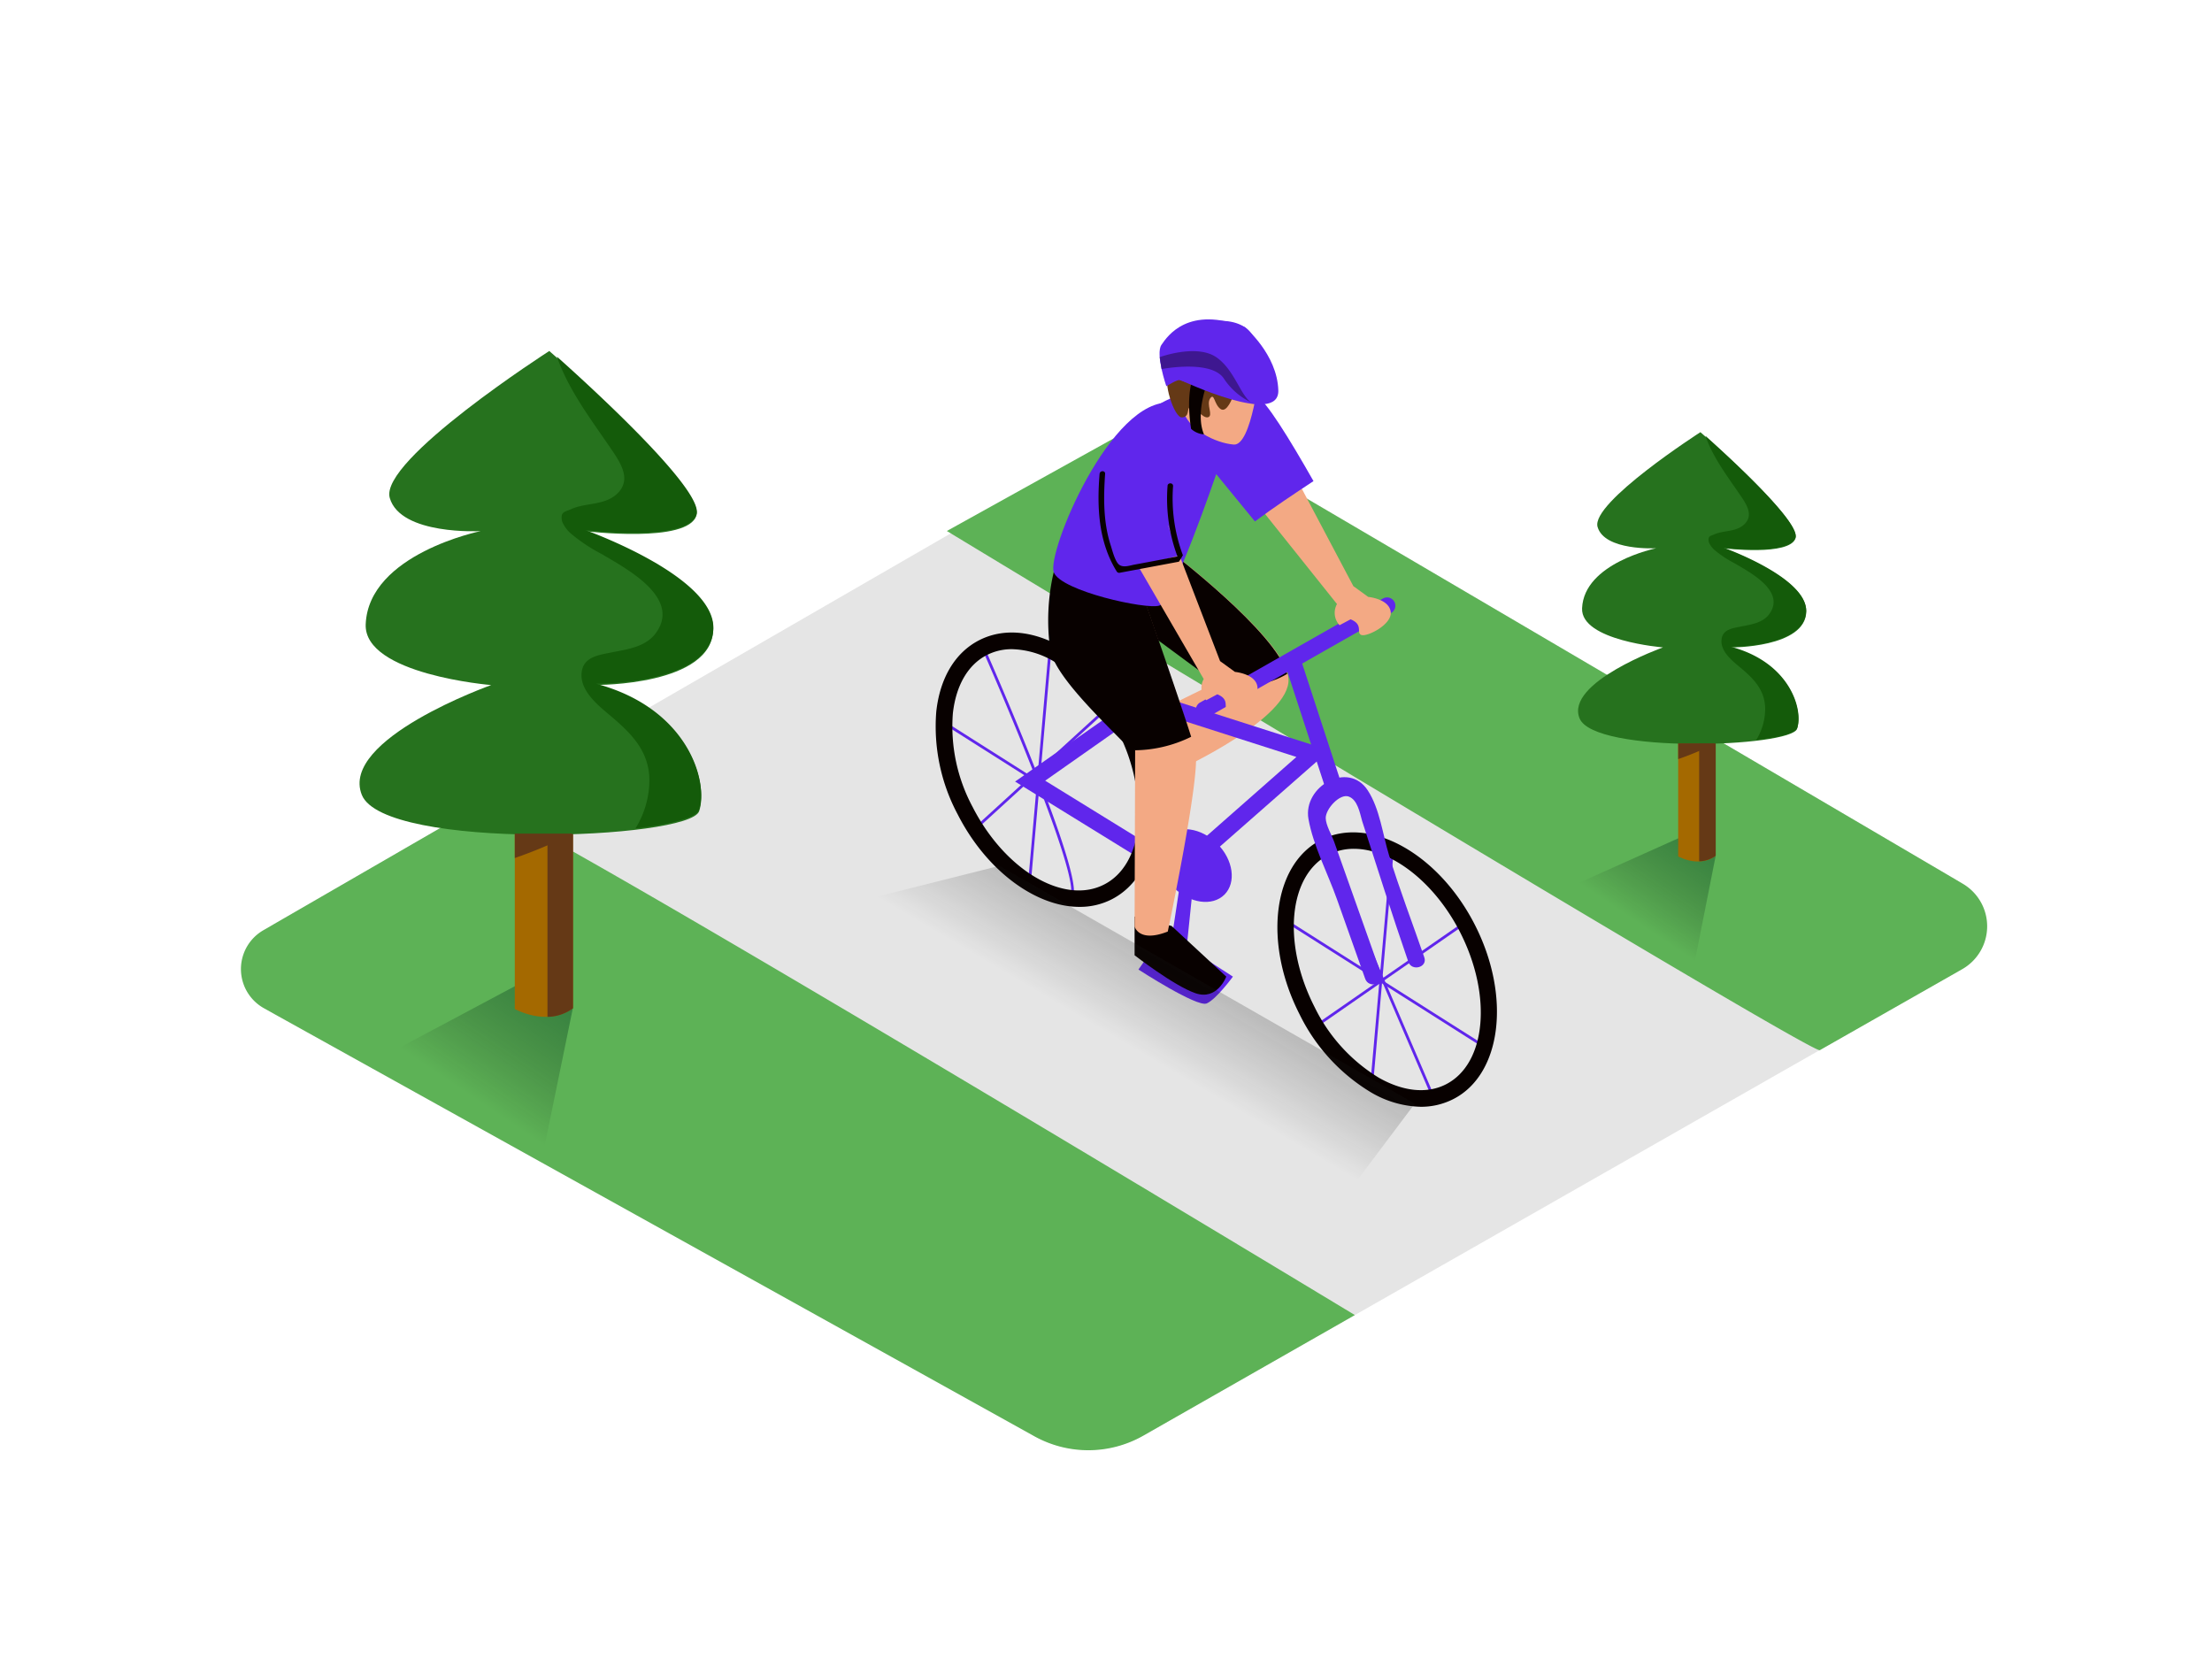 <svg id="Layer_1" data-name="Layer 1" xmlns="http://www.w3.org/2000/svg" xmlns:xlink="http://www.w3.org/1999/xlink" viewBox="0 0 400 300" width="406" height="306" class="illustration styles_illustrationTablet__1DWOa"><defs><linearGradient id="linear-gradient" x1="84.49" y1="197.07" x2="106.73" y2="164.16" gradientUnits="userSpaceOnUse"><stop offset="0" stop-opacity="0"></stop><stop offset="1" stop-color="#006837"></stop></linearGradient><linearGradient id="linear-gradient-2" x1="295.29" y1="165.57" x2="312.24" y2="140.5" xlink:href="#linear-gradient"></linearGradient><linearGradient id="linear-gradient-3" x1="198.3" y1="184.91" x2="226.24" y2="137.54" gradientUnits="userSpaceOnUse"><stop offset="0" stop-opacity="0"></stop><stop offset="1" stop-color="#4d4d4d"></stop></linearGradient></defs><title>#41-50</title><path d="M207,258.72l146.2-83.33a10,10,0,0,0,.11-17.28L219.85,79.73a20,20,0,0,0-20.12-.07L49.87,166.18A9.58,9.58,0,0,0,50,182.85l136.82,76A20.59,20.59,0,0,0,207,258.72Z" fill="#e5e5e5"></path><path d="M329.08,189.16c-1.45.83-157.86-93.88-157.86-93.88L200.55,79a18.54,18.54,0,0,1,18.39.22l136,79.85a8.92,8.92,0,0,1-.1,15.44Z" fill="#5db256"></path><path d="M87,144.72c2.62-1.6,158,92.34,158,92.34l-38.26,21.81a20.07,20.07,0,0,1-19.68.11L47.75,181.59a8.11,8.11,0,0,1-.12-14.12Z" fill="#5db256"></path><path d="M193.31,161.89l0-.5a.26.26,0,0,0,.23-.14c1.82-2.9-10.93-33.31-16-44.78l.46-.2c.75,1.69,18.3,41.53,16,45.25A.75.75,0,0,1,193.31,161.89Z" fill="#6026EC"></path><rect x="171.67" y="136.7" width="36.04" height="0.5" transform="translate(-42.74 163.67) rotate(-42.39)" fill="#6026EC"></rect><rect x="166.9" y="137.66" width="42.27" height="0.5" transform="translate(34.12 313.09) rotate(-84.96)" fill="#6026EC"></rect><rect x="189.04" y="120.3" width="0.5" height="42.8" transform="translate(-31.73 225.73) rotate(-57.63)" fill="#6026EC"></rect><rect x="249.08" y="150.28" width="0.5" height="48.94" transform="translate(-48.71 112.49) rotate(-23.23)" fill="#6026EC"></rect><rect x="235.03" y="175.23" width="32.73" height="0.5" transform="translate(-55.19 174.56) rotate(-34.74)" fill="#6026EC"></rect><rect x="228.83" y="173.56" width="42.27" height="0.5" transform="translate(54.85 407.53) rotate(-84.96)" fill="#6026EC"></rect><rect x="250.97" y="156.2" width="0.5" height="42.8" transform="translate(-33.27 294.72) rotate(-57.63)" fill="#6026EC"></rect><path d="M215.6,160.76l-1,9.72,8.35,5.38s-3,4.1-4.74,4.85-12.34-6.13-12.34-6.13l3.74-5.37h2.24l1.6-10.58" fill="#6026EC"></path><path d="M211.86,99.14S232.52,114.87,233,122s-19.75,16.42-19.75,16.42l-4.72-10.13,11.36-5.59-13.46-13.11" fill="#f3a984"></path><path d="M219.65,122.83c4.44.77,9.29.63,13.12-1.72-2-7.51-21-22-21-22l-7.95,11.79,16,11.81Z" fill="#080100"></path><path d="M256.94,199.4a18.52,18.52,0,0,1-9.09-2.65A33.77,33.77,0,0,1,235,182.67c-6.6-12.92-4.86-27.06,3.87-31.53s21.22,2.41,27.82,15.33h0c6.6,12.92,4.86,27.06-3.87,31.53A12.85,12.85,0,0,1,256.94,199.4Zm-12.11-46.65a9.94,9.94,0,0,0-4.57,1.07c-7.26,3.71-8.42,16-2.57,27.49a30.75,30.75,0,0,0,11.64,12.83c4.42,2.51,8.73,2.94,12.14,1.2,7.27-3.71,8.42-16,2.57-27.49h0C259.33,158.63,251.49,152.75,244.83,152.75Z" fill="#080100"></path><path d="M249.77,175.46l-8.52-24c-.42-1.19-1.51-3-1.52-4.28,0-1.66,2.55-4.47,4.16-3.88s2,2.93,2.43,4.43c2.74,8.5,5.43,17,8.35,25.45.63,1.81,3.52,1,2.89-.8-2.12-6.15-4.47-12.26-6.38-18.48-1.15-3.75-1.66-8.36-3.84-11.71-3.52-5.43-11.76-.72-10.73,5.16.85,4.82,3.51,9.88,5.14,14.48l5.12,14.42c.64,1.81,3.54,1,2.89-.8Z" fill="#6026EC"></path><rect x="236.07" y="118.22" width="3" height="24.06" transform="matrix(0.95, -0.31, 0.31, 0.95, -28.65, 79.95)" fill="#6026EC"></rect><path d="M213.18,158.86l-29.62-18.27,23.36-16.37,33.49,10.72ZM189,140.43l23.85,14.71,21.58-19-27-8.65Z" fill="#6026EC"></path><ellipse cx="216.17" cy="155.78" rx="5.59" ry="7.43" transform="translate(-46.84 198.48) rotate(-45)" fill="#6026EC"></ellipse><path d="M195.2,163.25c-7.83,0-16.77-6.45-22-16.69a33.77,33.77,0,0,1-3.89-18.64c.67-6.09,3.42-10.67,7.76-12.89s9.67-1.77,15,1.26A36.12,36.12,0,0,1,208.78,149c-.66,6.09-3.42,10.67-7.76,12.89A12.67,12.67,0,0,1,195.2,163.25ZM183,116.65a9.87,9.87,0,0,0-4.54,1.06c-3.41,1.74-5.59,5.49-6.15,10.54a30.76,30.76,0,0,0,3.58,16.95c5.85,11.45,16.52,17.74,23.78,14,3.41-1.74,5.59-5.49,6.15-10.54a33.15,33.15,0,0,0-15.22-29.78A15.57,15.57,0,0,0,183,116.65Z" fill="#080100"></path><path d="M211.86,166.7l9.89,9.16s-1.63,4.38-5.58,3-11-6.86-11-6.86V165" fill="#080100"></path><path d="M218.46,128.92l33.17-18.86a1.5,1.5,0,0,0-1.51-2.59l-33.17,18.86a1.5,1.5,0,0,0,1.51,2.59Z" fill="#6026EC"></path><path d="M244.73,105.25l2.69,1.95s3.72.33,4.06,2.66-4.32,4.62-5.31,4.22.46-1.85-1.94-2.83l-2,1.07a3.29,3.29,0,0,1-.46-3.83L224,86.25l8.56-4Z" fill="#f3a984"></path><path d="M190.56,102.81a66.71,66.71,0,0,0,.65,14.05c1.18,6.93,14.06,18.08,14.06,18.08l-.1,31.85s.74,3,6,.92c0,0,6-28.48,5-32.44s-10.05-29.84-10.05-29.84" fill="#f3a984"></path><path d="M215.4,132.49c-2.44-7.74-9.28-27.22-9.28-27.22l-15.56-2.62a38.48,38.48,0,0,0-.65,14.05c.87,5.11,10.79,14.11,14.62,18.23A23.58,23.58,0,0,0,215.4,132.49Z" fill="#080100"></path><path d="M219.93,85s-7.87,23.06-10.31,23.78-17.66-2.63-19.05-6S200.85,71,211.86,72.08" fill="#6026EC"></path><path d="M220.63,118.81l2.69,1.95s3.72.33,4.06,2.66-4.32,4.62-5.31,4.22.46-1.85-1.94-2.83l-2,1.07a3.29,3.29,0,0,1-.46-3.83L203.82,98.2l7.36-4Z" fill="#f3a984"></path><path d="M227.1,70.82c-3.67-1.4-6.12-1.4-10.93-.87s-13.58,5.79-15.5,11.39c-1,3-1.77,12.37,1.92,21.54,3.51-1.24,7.1-2.24,10.7-3.19l-3.5-9.11L219.93,85l7,8.55c3.44-2.56,7-4.93,10.59-7.29C233.23,78.7,228.8,71.47,227.1,70.82Z" fill="#6026EC"></path><path d="M227.81,66.18s-1.44,13.73-4.71,13.47-8.34-2.72-9.2-6.33-.86-11.58,2.27-12.11S227.81,66.18,227.81,66.18Z" fill="#f3a984"></path><path d="M222.93,71s-1.06,3.06-2.23,2.21-1.1-3-1.86-1.91.61,3.1-.38,3.41-2.52-2.14-3.23-1.86,0,1.76-1.47,1.89-3.59-6.85-2.36-7.79S221.79,68.45,222.93,71Z" fill="#653916"></path><path d="M218.91,70.18a16.34,16.34,0,0,0,5.44-.05c2.09-.55,3.49-2.77,4.31-4.88l-.23-.09c-.51-2.19-1.33-5.45-3.33-6.74-2.92-1.88-7.12-1.18-10,.42a7.25,7.25,0,0,0-3.3,3.52c-.51,1.15-1.5,3.51-.4,4.61s5.52,2,5.52,2A11.9,11.9,0,0,0,218.91,70.18Z" fill="#6026EC"></path><path d="M218.46,68.11s-2.41,5.8-.74,9.7a3.88,3.88,0,0,1-2.33-1s-1.21-6.72.77-10.07" fill="#080100"></path><path d="M225.1,58.42s5.86,4.86,6.06,11.43-17.28-1.7-17.74-1.87-2.51,1.12-2.51,1.12-2-5.83-.89-7.47S214.92,54.45,225.1,58.42Z" fill="#6026EC"></path><path d="M213.92,99.71a29.45,29.45,0,0,1-1.79-12.57c0-.64-1-.64-1,0a30,30,0,0,0,1.79,12.74q-3.85.76-7.72,1.47c-.85.15-2,.6-2.78.06s-1.3-2.71-1.58-3.57c-1.34-4.15-1.3-8.59-1-12.89.05-.64-.95-.64-1,0-.5,6.09-.2,12.33,3.1,17.65a.52.52,0,0,0,.56.23q5.35-1,10.69-2a13,13,0,0,0,.68-1.12Z" fill="#080100"></path><path d="M97.88,209.43l5.71-27.86-9.17-4.68-28.15,15C72,195.39,92.2,205.77,97.88,209.43Z" opacity="0.68" fill="url(#linear-gradient)"></path><path d="M103.59,181.57V128.19H93.09v53.54C96.64,183.48,100.62,183.79,103.59,181.57Z" fill="#a46900"></path><path d="M99,128.2v54.94a8,8,0,0,0,4.63-1.56V128.2Z" fill="#653916"></path><path d="M99.33,62.73S68.52,82.5,70.48,89.3s16.44,6,16.44,6-20.26,4.11-20.79,16.84c-.38,9.1,22.69,11,22.69,11S61.36,132.9,65.43,143s59.28,8.1,61,2.94-2-18.4-18.65-22.82c0,0,21.15.16,21.2-10.17,0-9.41-23.16-17.64-23.16-17.64s18.65,2.29,20.12-2.87S99.33,62.73,99.33,62.73Z" fill="#26721e"></path><path d="M129,112.75c0-9.41-23.16-17.64-23.16-17.64s18.65,2.29,20.12-2.87c1.28-4.47-19.64-23.48-25.24-28.48,2,5.89,6.2,11.42,9.61,16.42,1.79,2.62,4.1,5.85,1.13,8.49-2.28,2-5.54,1.48-8.14,2.64-1.27.57-2.05.46-1.66,2.28a6,6,0,0,0,1.8,2.34,30.35,30.35,0,0,0,5.39,3.54c4.28,2.56,14.34,7.79,9.81,14.18-1.83,2.58-5.1,3-8,3.57-2.34.48-5.16.78-5.48,3.64-.36,3.29,2.92,5.9,5.14,7.77,3.73,3.15,7,6.32,7.11,11.53a16.73,16.73,0,0,1-2.52,8.91c6.45-.75,11-1.93,11.5-3.36,1.72-5.15-2-18.4-18.65-22.82C107.78,122.92,128.93,123.08,129,112.75Z" fill="#145b0a"></path><path d="M93.09,150v4.42a89.55,89.55,0,0,0,10.5-4.42Z" fill="#653916"></path><path d="M305.89,176.07l4.35-22-6.2-3.47L280.64,161.1C285.22,163.88,301.38,173.16,305.89,176.07Z" opacity="0.68" fill="url(#linear-gradient-2)"></path><path d="M310.24,154V119.62h-6.77v34.52C305.76,155.27,308.33,155.46,310.24,154Z" fill="#a46900"></path><path d="M307.26,119.63V155a5.17,5.17,0,0,0,3-1V119.63Z" fill="#653916"></path><path d="M307.49,77.41s-19.86,12.75-18.6,17.13,10.6,3.86,10.6,3.86-13.06,2.65-13.4,10.86c-.25,5.87,14.63,7.07,14.63,7.07s-17.71,6.33-15.09,12.82,38.22,5.22,39.33,1.9-1.27-11.87-12-14.71c0,0,13.64.1,13.67-6.56,0-6.07-14.93-11.37-14.93-11.37s12,1.47,13-1.85S307.49,77.41,307.49,77.41Z" fill="#26721e"></path><path d="M326.61,109.67c0-6.07-14.93-11.37-14.93-11.37s12,1.47,13-1.85c.82-2.88-12.66-15.14-16.27-18.36,1.28,3.8,4,7.36,6.2,10.59,1.15,1.69,2.64,3.77.73,5.47-1.47,1.31-3.57,1-5.25,1.7-.82.37-1.32.3-1.07,1.47a3.86,3.86,0,0,0,1.16,1.51,19.57,19.57,0,0,0,3.48,2.28c2.76,1.65,9.25,5,6.32,9.14-1.18,1.66-3.29,1.93-5.14,2.3-1.51.31-3.33.5-3.53,2.35-.23,2.12,1.88,3.81,3.31,5,2.41,2,4.51,4.07,4.58,7.43a10.79,10.79,0,0,1-1.62,5.75c4.16-.48,7.11-1.24,7.41-2.16,1.11-3.32-1.27-11.87-12-14.71C312.94,116.22,326.58,116.32,326.61,109.67Z" fill="#145b0a"></path><path d="M303.47,133.68v2.85a57.74,57.74,0,0,0,6.77-2.85Z" fill="#653916"></path><path d="M237.43,223.35l18.41-24.52-75.13-43L144.3,165C150.08,168.5,229.32,218.28,237.43,223.35Z" opacity="0.68" fill="url(#linear-gradient-3)"></path><path d="M226.84,72.29a12.18,12.18,0,0,1-5.53-4.58C219,64.25,210.06,66,210.06,66l-.34-2.16s6.61-2.43,10.2,0S224.54,71.75,226.84,72.29Z" fill="#6026EC"></path><path d="M226.84,72.29a12.18,12.18,0,0,1-5.53-4.58C219,64.25,210.06,66,210.06,66l-.34-2.16s6.61-2.43,10.2,0S224.54,71.75,226.84,72.29Z" fill="#080100" opacity="0.39"></path></svg>